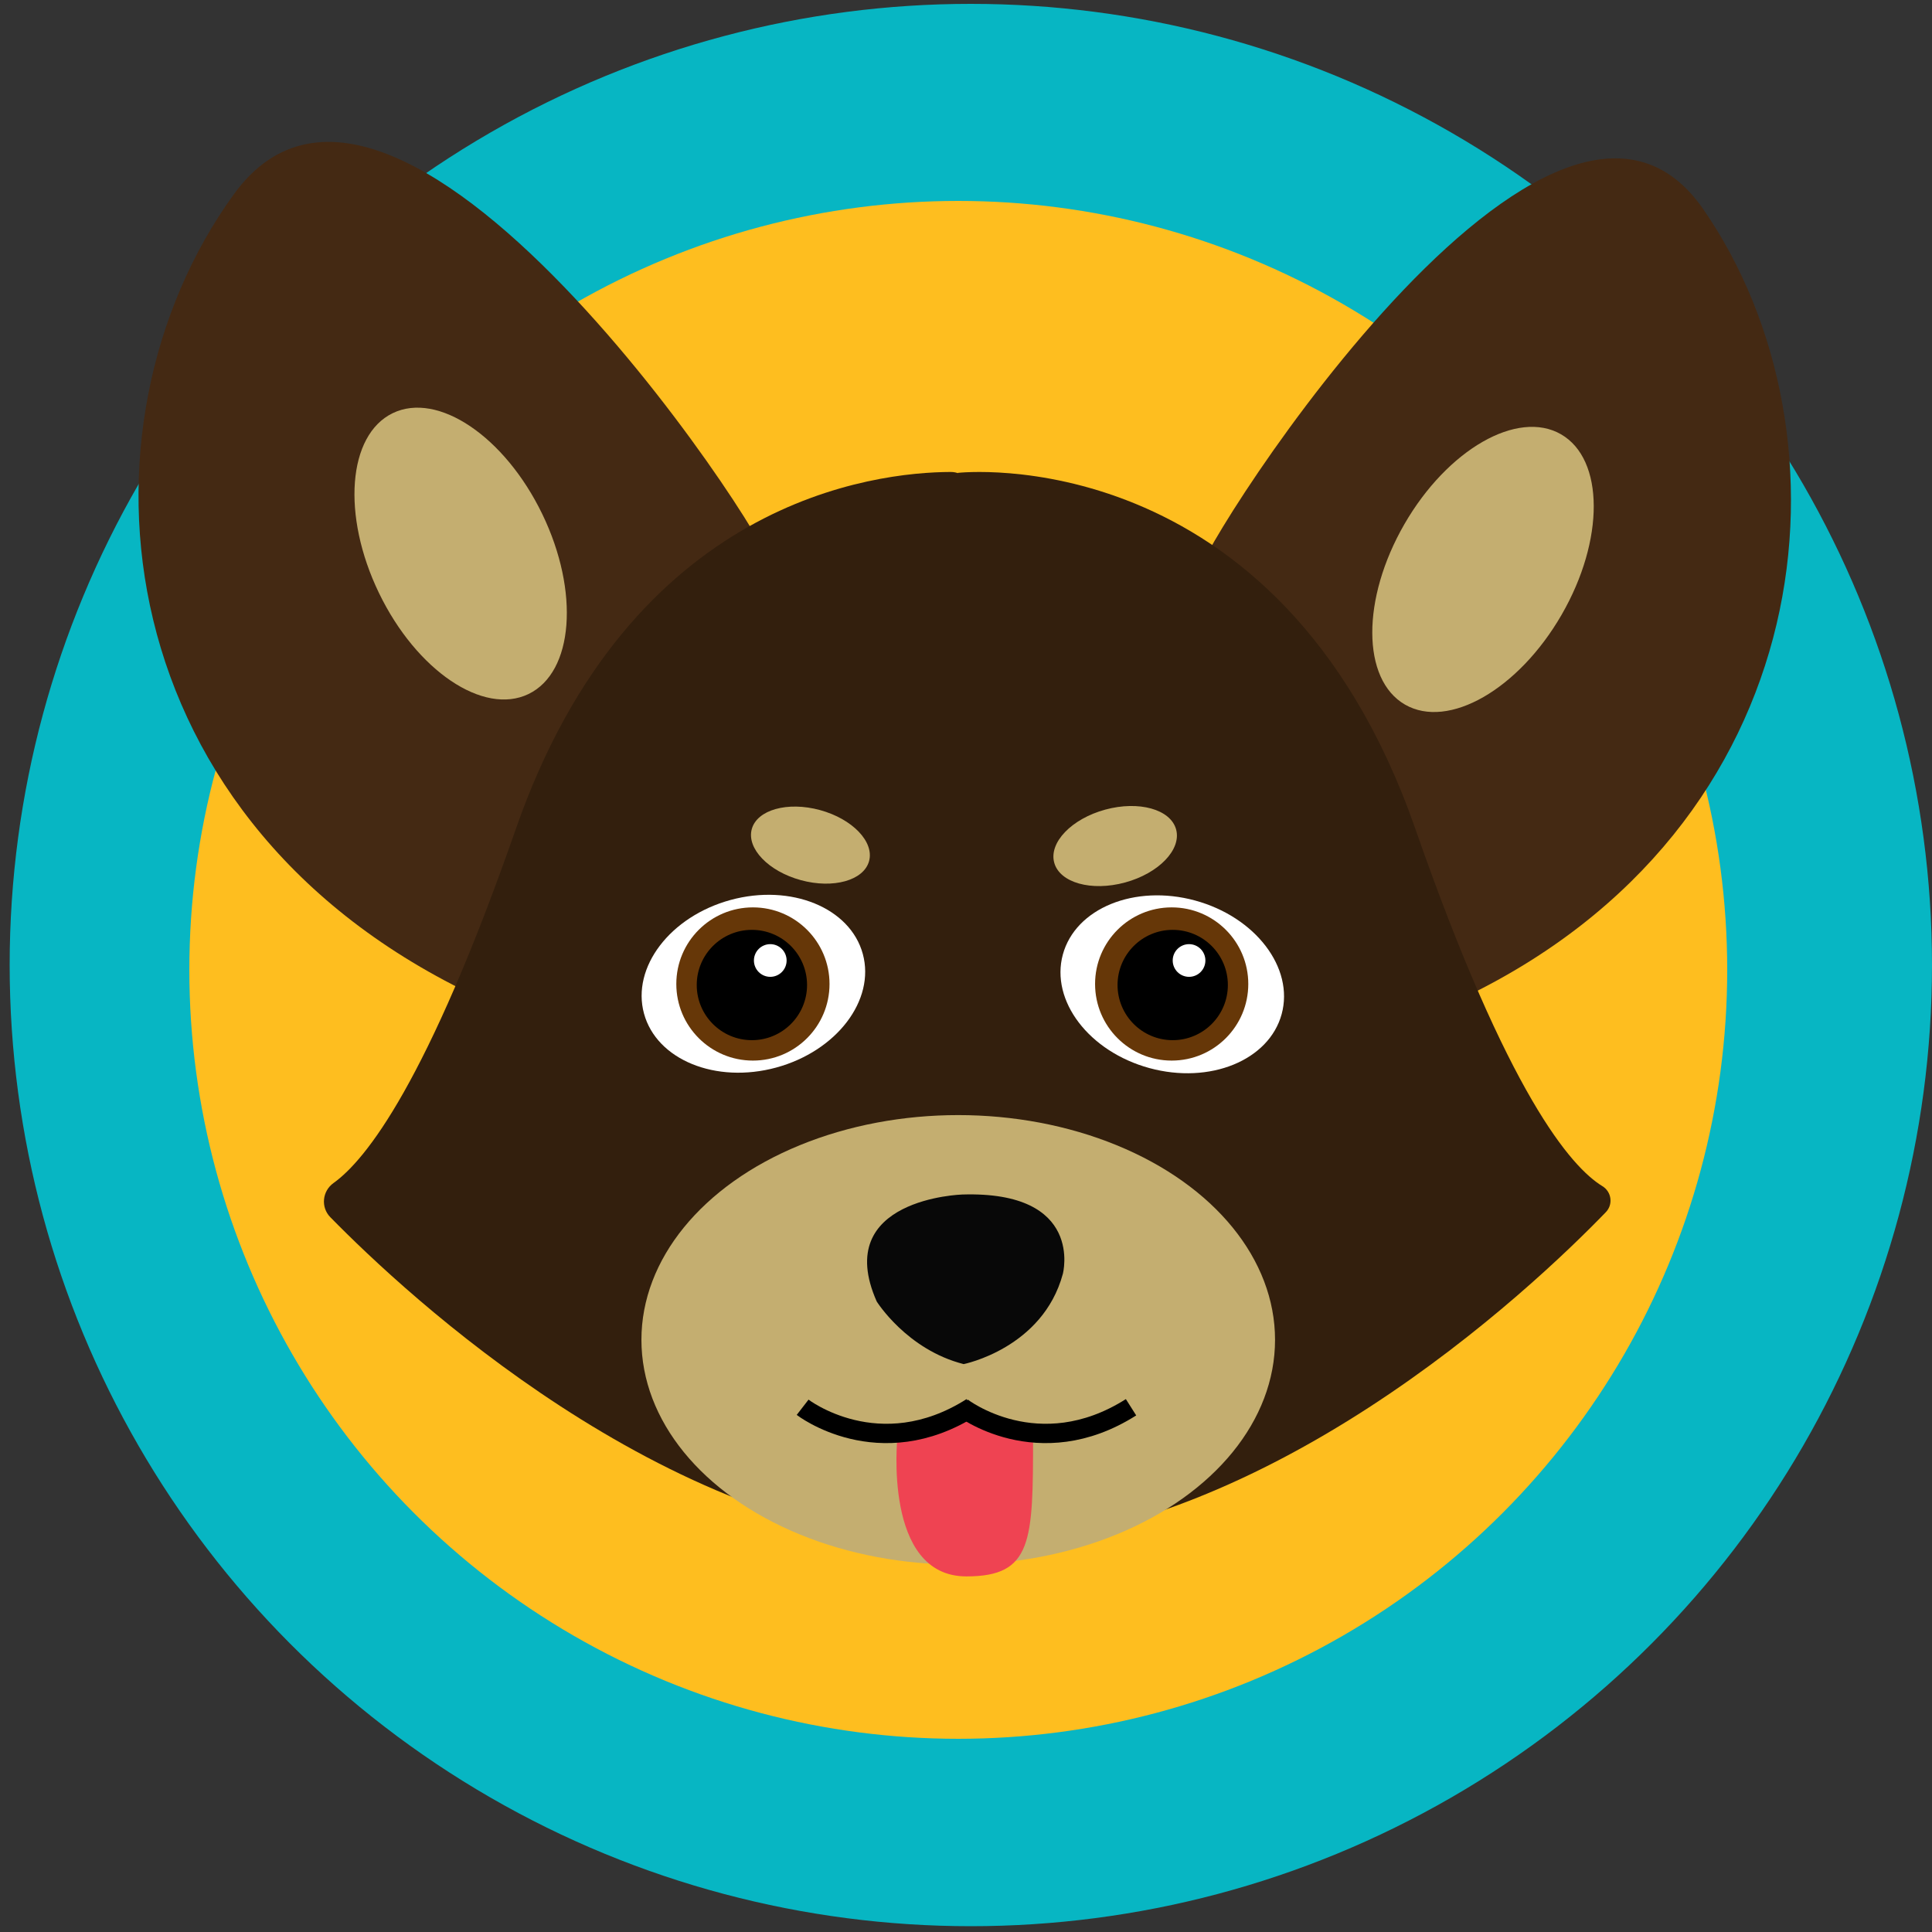 <?xml version="1.0" encoding="utf-8"?>
<!-- Generator: Adobe Illustrator 23.0.1, SVG Export Plug-In . SVG Version: 6.00 Build 0)  -->
<svg version="1.1" id="Logo" xmlns="http://www.w3.org/2000/svg" xmlns:xlink="http://www.w3.org/1999/xlink" x="0px" y="0px"
	 viewBox="0 0 1000 1000" style="enable-background:new 0 0 1000 1000;" xml:space="preserve">
<rect x="0" y="0" width="1000" height="1000" fill="#333333" stroke="none"/>
<style type="text/css">
	.st0{fill:#07B6C3;}
	.st1{fill:#FEBE1F;}
	.st2{fill:#442913;}
	.st3{fill:#C4AE70;}
	.st4{fill:#331F0D;}
	.st5{fill:#EF4352;}
	.st6{fill:none;stroke:#000000;stroke-width:10;stroke-miterlimit:10;}
	.st7{fill:#080808;}
	.st8{fill:#FFFFFF;}
	.st9{fill:#663708;}
</style>
<g id="bckgrd">
	<circle class="st0" cx="502.5" cy="499.5" r="497.5"/>
	<circle class="st1" cx="496" cy="502" r="398"/>
</g>
<g id="chico">
	<g id="earR">
		<path class="st2" d="M620.85,297.55C607.56,304.51,800.4-8.89,881.53,108.17s62.11,320-125.75,409.04L620.85,297.55z"/>
		
			<ellipse transform="matrix(0.5 -0.866 0.866 0.5 128.573 812.134)" class="st3" cx="767.61" cy="294.72" rx="80.77" ry="46.96"/>
	</g>
	<g id="earL">
		<path class="st2" d="M397.96,292.96c14.13,7.05-189.73-312.73-276.91-192.42s-68.06,328,131.78,418.1L397.96,292.96z"/>
		
			<ellipse transform="matrix(0.9 -0.435 0.435 0.9 -100.942 132.42)" class="st3" cx="238.58" cy="286.55" rx="46.96" ry="80.77"/>
	</g>
	<g id="head">
		<path class="st4" d="M503.75,256.01c0.03-6.46-5.2-11.74-11.66-11.72c-39.05,0.13-165.64,14.21-225.05,184.64
			c-45.72,131.18-77.59,171.38-94.41,183.4c-5.86,4.19-6.69,12.56-1.65,17.7c39.88,40.71,171.88,163.58,318.2,170.11
			c6.59,0.29,12.09-5,12.12-11.6L503.75,256.01z"/>
		<path class="st4" d="M495.8,244.75c0,0,166.02-18.77,236.76,184.19c48.02,137.77,80.75,175.19,96.83,185.01
			c4.77,2.92,5.67,9.46,1.78,13.48c-37.48,38.76-178.44,172.99-332.81,172.99L495.8,244.75z"/>
	</g>
	<ellipse id="snout" class="st3" cx="495.98" cy="693.49" rx="163.98" ry="116.32"/>
	<path id="tongue" class="st5" d="M464.52,743.7c0,0-7.68,72.24,35.67,72.24c34.23,0,34.52-18.1,34.52-72.24
		c0,0-29.11-8.53-31.93-8.53C498.08,735.18,478.25,747.89,464.52,743.7z"/>
	<g id="mouth_2_">
		<path id="mouth" class="st6" d="M415.44,728.4c0,0,39.41,30.49,87.53,0"/>
		<path id="mouth_1_" class="st6" d="M497.89,728.4c0,0,39.41,30.49,87.53,0"/>
	</g>
	<path id="nose_1_" class="st7" d="M498.06,618.28c0,0-67.87,2.01-44.28,55.36c0,0,15.53,24.93,45.01,32.42
		c0,0,40.94-8.15,51.35-46.74C550.14,659.32,561.39,616.31,498.06,618.28z"/>
	<g id="eyeL">
		
			<ellipse transform="matrix(0.965 -0.263 0.263 0.965 -120.058 120.198)" class="st8" cx="389.71" cy="509.31" rx="58.68" ry="44.94"/>
		<circle class="st9" cx="389.71" cy="509.31" r="39.65"/>
		<circle cx="389.18" cy="509.84" r="28.55"/>
		<circle class="st8" cx="398.69" cy="497.15" r="8.46"/>
	</g>
	<g id="eyeR">
		
			<ellipse transform="matrix(0.263 -0.965 0.965 0.263 -44.224 960.759)" class="st8" cx="606.46" cy="509.31" rx="44.94" ry="58.68"/>
		<circle class="st9" cx="606.46" cy="509.31" r="39.65"/>
		<circle cx="606.99" cy="509.84" r="28.55"/>
		<circle class="st8" cx="615.45" cy="497.15" r="8.46"/>
	</g>
	
		<ellipse id="browL" transform="matrix(0.263 -0.965 0.965 0.263 -112.766 727.001)" class="st3" cx="419.25" cy="437.28" rx="18.8" ry="31.46"/>
	
		<ellipse id="browR" transform="matrix(0.965 -0.263 0.263 0.965 -94.794 166.871)" class="st3" cx="576.97" cy="438.12" rx="32.69" ry="19.54"/>
</g>
</svg>
